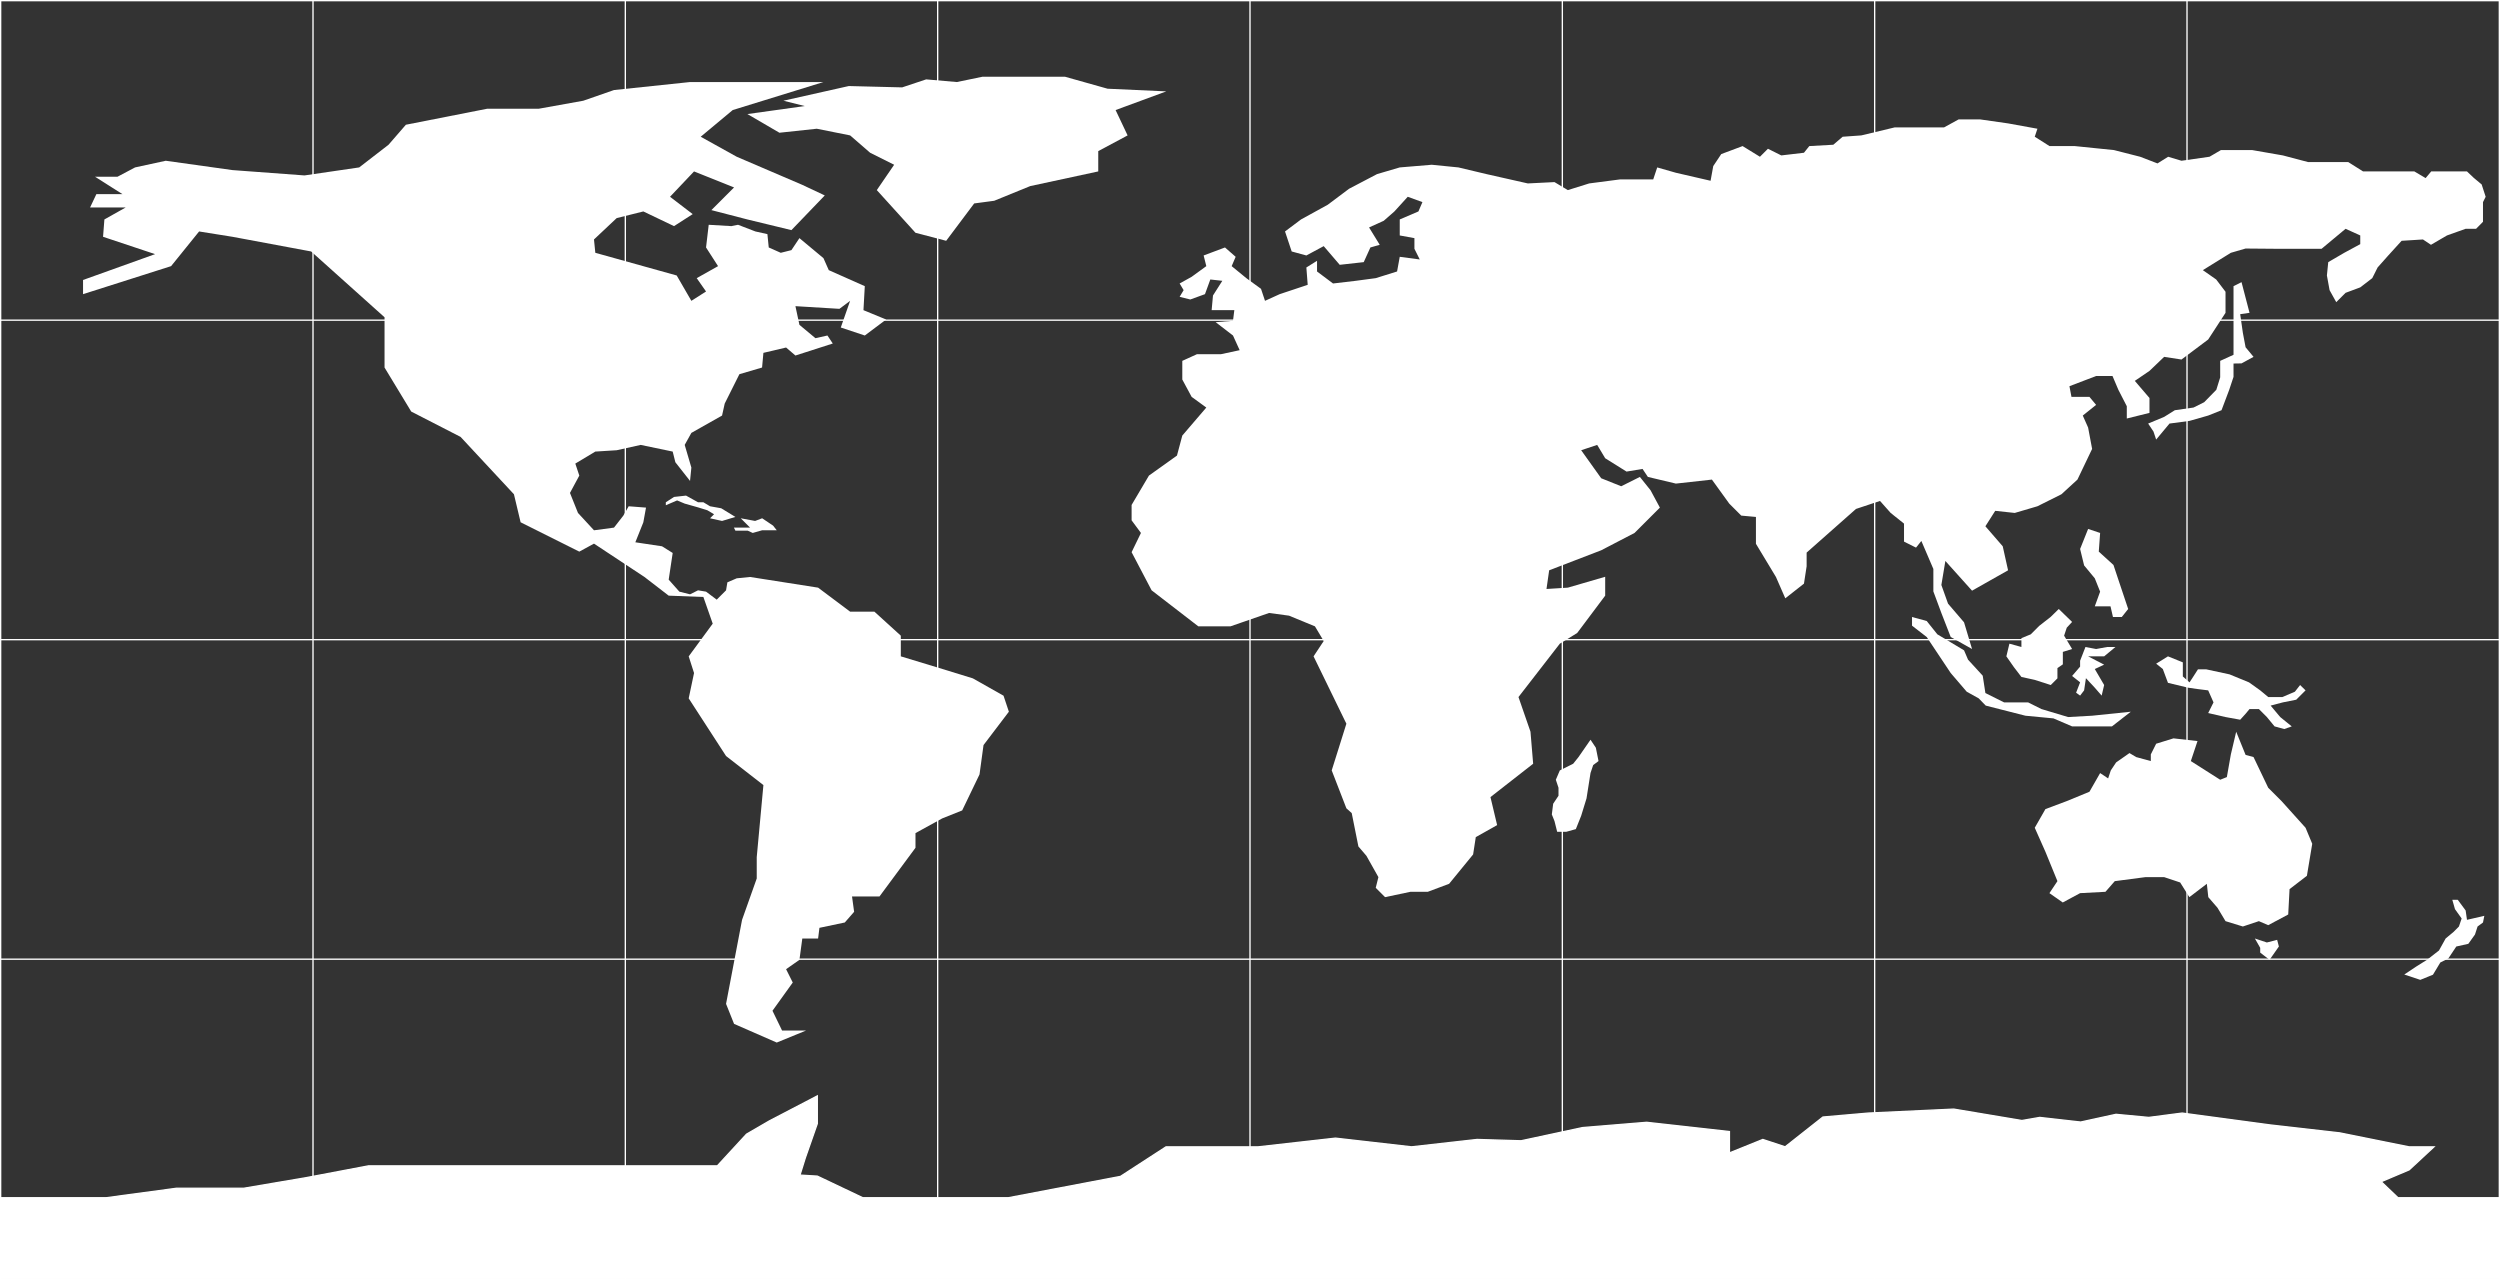 <svg xmlns="http://www.w3.org/2000/svg" viewBox="0 0 1874 959"><rect x="0" y="0" width="1874" height="959" fill="#333333" stroke="none"/><defs><style>.cls-1,.cls-2{fill:#fff;}.cls-2,.cls-3{stroke:#fff;stroke-miterlimit:10;}.cls-3{fill:none;}</style></defs><g id="Layer_2" data-name="Layer 2"><g id="Layer_2-2" data-name="Layer 2"><polygon class="cls-1" points="562.25 432.5 613.25 440.5 637.25 458.5 655.45 458.5 675.25 476.5 675.25 492 703.25 500.5 729.25 508.5 752.25 521.5 756.25 533.5 737.25 558.5 734.25 580.5 721.25 607.5 706.25 613.5 686.25 624.5 686.25 635.5 659.25 672 638.68 672 640.25 683.5 633.25 691.5 614.25 695.5 613.25 703.5 601.41 703.5 599.25 719.5 589.25 726.5 594.25 736.5 579.05 757.66 586.25 772.5 604.21 772.5 582.25 781.5 550.25 767.5 544.25 752.5 556.25 689.5 567.25 658.5 567.25 642.5 572.25 588.5 544.25 566.72 516.25 523.5 520.25 504.5 516.25 492 534.25 467.5 527.25 447.5 501.25 446.5 483.08 432.5 445.25 407.5 434.25 413.5 390.25 391.5 385.25 370.5 345.25 327.5 308.25 308.5 288.25 275.5 288.25 237.82 233.25 188.5 174.25 177.5 149.25 173.5 128.25 199.5 62.25 220.5 62.25 209.87 116.25 190.5 77.25 177.5 78.25 164.5 94.25 155.5 67.53 155.5 72.25 145.5 91.76 145.5 71.25 132.5 88.03 132.5 101.25 125.5 124.25 120.5 174.25 127.5 228.25 131.5 269.25 125.5 291.25 108.5 304.25 93.5 365.25 81.5 403.89 81.5 437.25 75.5 460.25 67.5 517.25 61.5 605.14 61.5 617.25 61.5 549.25 82.5 525.25 102.5 552.25 117.5 601.25 138.5 618.25 146.5 593.25 172.5 560.25 164.5 533.25 157.5 550.25 140.5 520.25 128.5 502.25 147.5 519.25 160.5 505.25 169.5 482.25 158.5 462.25 163.5 445.25 179.5 446.25 189.5 507.25 206.5 518.25 225.5 529.25 218.5 522.25 208.5 538.25 199.5 529.25 185.5 531.25 168.5 548.25 169.5 553.25 168.5 566.25 173.5 575.25 175.5 576.25 185.5 585.25 189.5 593.25 187.5 599.25 178.5 617.25 193.5 621.25 202.5 648.25 214.5 647.25 232.5 664.25 239.5 648.25 251.5 630.25 245.5 637.25 225.5 629.25 231.5 596.25 229.5 599.25 243.5 611.25 253.5 620.25 251.5 624.25 257.5 596.25 266.5 589.25 260.5 572.25 264.5 571.25 275.5 554.25 280.5 543.25 302.5 541.25 311.5 518.25 324.5 513.25 333.5 518.25 350.5 517.25 360.5 506.25 346.5 504.25 338.5 480.25 333.5 462.25 337.5 446.25 338.5 431.25 347.5 434.25 356.5 427.25 369.5 433.25 384.5 445.25 397.5 460.25 395.5 467.25 386.5 471.25 379.5 484.25 380.5 482.25 391.5 476.25 406.5 496.25 409.5 504.25 414.5 501.25 434.5 509.25 443.5 517.25 445.5 523.25 442.5 529.25 443.5 537.25 449.5 544.25 442.5 545.25 436.5 552.25 433.5 562.25 432.5"/><polygon class="cls-1" points="560.25 85.5 584.25 99.5 612.25 96.5 637.25 101.5 652.25 114.5 670.25 123.5 657.25 142.5 686.25 174.5 709.25 180.5 730.25 152.5 745.25 150.5 772.25 139.5 823.25 128.5 823.25 113.28 845.25 101.5 836.25 82.5 874.25 68.5 830.25 66.5 798.25 57.5 736.58 57.5 717.25 61.5 694.25 59.5 676.25 65.5 636.25 64.5 587.25 75.5 603.25 79.5 560.25 85.5"/><polygon class="cls-1" points="904.25 305.5 886.25 326.5 882.25 341.5 861.25 356.5 848.25 378.5 848.25 390.04 855.25 399.5 848.25 413.91 863.25 442.5 898.25 469.5 922.38 469.5 951.25 459.5 966.25 461.5 985.68 469.5 992.25 480.5 984.65 492 1009.25 542.5 998.25 577.5 1009.25 605.91 1013.25 609.5 1018.25 634.5 1024.25 641.5 1033.25 657.5 1031.25 665.5 1038.25 672.5 1057.25 668.5 1070.25 668.5 1086.25 662.5 1104.25 640.5 1106.25 627.5 1122.25 618.5 1117.25 597.5 1149.25 572.5 1147.25 548.5 1138.25 522.5 1169.25 482.5 1182.25 474.5 1203.25 446.5 1203.25 432.35 1175.25 440.5 1159.25 441.5 1161.25 427.5 1200.25 412.5 1225.25 399.5 1244.25 380.5 1237.25 367.5 1229.25 357.5 1215.25 364.5 1200.25 358.5 1185.25 337.5 1197.25 333.5 1203.25 343.5 1219.25 353.5 1231.25 351.5 1235.25 357.5 1256.25 362.5 1283.25 359.5 1296.25 377.5 1305.25 386.5 1316.25 387.5 1316.25 407.63 1331.25 432.5 1338.25 448.5 1352.25 437.5 1354.25 424.5 1354.25 414.22 1391.25 381.5 1409.25 375.5 1417.25 384.5 1427.25 392.5 1427.25 405.99 1436.25 410.5 1440.25 405.5 1449.25 426.5 1449.25 443.33 1455.25 459.5 1462.25 477.5 1478.25 486.5 1472.25 466.5 1460.25 452.5 1455.25 438.5 1458.25 420.5 1478.25 442.78 1505.25 427.5 1501.25 409.5 1488.25 394.5 1495.62 382.92 1510.25 384.5 1527.25 379.5 1545.25 370.5 1557.25 359.5 1568.25 336.5 1565.25 320.5 1561.25 311.5 1571.25 303.5 1566.25 297.5 1552.77 297.5 1551.25 289.5 1571.25 281.86 1583.53 281.86 1587.92 292.18 1594.25 304.5 1594.25 313.72 1611.25 309.5 1611.25 298.34 1600.25 285.5 1611.25 278.02 1622.25 267.5 1635.25 269.5 1655.25 254.5 1668.25 234.5 1668.25 218.7 1661.25 209.5 1651.25 202.5 1672.25 189.5 1683.29 186.3 1707.25 186.5 1723.25 186.5 1740.25 186.5 1758.25 171.5 1769.25 176.5 1769.25 183.01 1757.25 189.5 1745.25 196.5 1744.25 206.5 1746.25 217.5 1751.25 226.5 1758.25 219.5 1769.25 215.41 1778.25 208.5 1782.25 200.5 1790.25 191.5 1800.25 180.5 1816.25 179.5 1822.25 183.5 1834.25 176.5 1848.25 171.5 1856.08 171.5 1861.25 166.25 1861.25 159.5 1861.25 151.5 1863.25 147.5 1860.25 138.25 1854.25 133.25 1849.25 128.5 1822.44 128.5 1818.25 133.5 1809.8 128.5 1780.7 128.5 1771.36 128.5 1760.25 121.5 1730.17 121.5 1711.25 116.5 1688.25 112.5 1664.81 112.5 1656.25 117.5 1635.25 120.5 1625.25 117.5 1617.25 122.5 1604.25 117.5 1584.63 112.5 1555.25 109.5 1536.3 109.5 1525.25 102.5 1527.25 96.5 1505.25 92.5 1484.25 89.5 1468.19 89.5 1457.25 95.5 1420.25 95.5 1395.25 101.5 1381.25 102.5 1374.25 108.5 1356.25 109.5 1352.25 114.5 1335.25 116.5 1325.25 111.5 1319.25 117.5 1306.25 109.5 1290.25 115.5 1284.25 124.5 1282.25 135.5 1256.25 129.5 1242.25 125.5 1239.25 134.5 1214.25 134.5 1191.25 137.5 1175.25 142.5 1165.25 136.5 1145.25 137.5 1114.25 130.5 1093.25 125.5 1073.25 123.5 1049.25 125.5 1032.25 130.5 1011.25 141.5 995.25 153.5 975.25 164.5 963.25 173.5 968.25 188.5 979.25 191.5 992.25 184.5 1004.25 198.5 1022.25 196.5 1027.25 185.5 1034.25 183.5 1026.25 170.5 1037.25 165.5 1045.25 158.5 1055.25 147.5 1066.25 151.5 1063.25 158.5 1049.25 164.5 1049.25 176.5 1060.25 178.5 1060.25 186.5 1064.25 194.5 1049.25 192.5 1047.25 203.5 1031.25 208.5 1016.25 210.5 999.25 212.5 987.25 203.5 987.25 195.5 979.25 200.5 980.25 213.5 959.25 220.5 948.25 225.5 945.25 216.5 934.25 208.5 923.25 199.5 926.25 192.5 918.25 185.5 902.25 191.5 904.25 199.5 893.25 207.5 884.25 212.5 887.25 217.5 884.25 222.5 892.25 224.5 903.25 220.5 907.25 209.5 916.25 210.5 909.25 221.5 908.25 232.5 925.25 232.5 924.25 240.5 911.25 241.5 924.25 251.5 929.25 262.5 915.25 265.5 897.25 265.5 886.25 270.5 886.25 284.5 893.25 297.5 904.25 305.5"/><polygon class="cls-1" points="1574.25 579.5 1566.25 593.5 1549.25 600.5 1533.25 606.5 1525.25 620.5 1533.25 638.5 1542.25 660.5 1536.25 669.5 1546.25 676.5 1559.25 669.5 1578.25 668.5 1585.25 660.5 1608.25 657.5 1622.25 657.5 1634.25 661.5 1641.14 672.5 1654.25 662.5 1655.34 672.5 1662.25 680.5 1668.25 690.5 1681.25 694.5 1693.25 690.5 1700.25 693.5 1715.25 685.5 1716.25 666.5 1729.25 656.5 1733.25 632.5 1728.25 620.5 1710.25 600.5 1700.25 590.5 1689.25 567.5 1683.29 565.86 1676.25 548.5 1672.25 565.5 1669.25 582.5 1664.25 584.5 1642.25 570.5 1647.25 555.5 1629.25 553.47 1616.25 557.5 1612.25 565.5 1612.25 570.5 1601.25 567.5 1596.25 564.5 1586.25 571.5 1582.25 577.5 1580.25 583.5 1574.25 579.5"/><polygon class="cls-1" points="1452.25 475.5 1444.25 465.5 1433.25 462.5 1433.25 469 1444.25 477.5 1450.25 486.5 1462.25 504.5 1474.25 518.5 1483.25 523.5 1488.5 528.92 1518.25 536.5 1539.25 538.5 1553.25 544.5 1583.13 544.5 1597.25 533.5 1568.25 536.5 1550.25 537.5 1530.25 531.5 1520.25 526.5 1502.25 526.5 1488.25 519.5 1486.25 506.5 1475.25 494.5 1472.25 487.5 1452.25 475.5"/><polygon class="cls-1" points="1515.25 484.98 1506.25 482.5 1503.97 492 1509.61 500.07 1515.25 507.44 1525.25 509.64 1537.25 513.5 1542.25 508.5 1542.25 500.81 1546.31 498 1546.31 488.66 1553.25 486.5 1547.25 476.5 1549.25 470.5 1553.25 466.2 1543.25 456.5 1537.11 462.5 1528.61 469.14 1522.25 475.5 1515.25 478.35 1515.25 484.98"/><polygon class="cls-1" points="1565.25 396.5 1559.25 411.5 1562.25 423.85 1570.25 433.5 1574.25 443.5 1570.25 454.5 1582.03 454.5 1583.87 462.5 1590.49 462.5 1595.28 456.5 1588.25 435.5 1584.25 423.5 1573.25 413.5 1574.25 399.5 1565.25 396.5"/><polygon class="cls-1" points="1625.11 492 1636.25 496.5 1636.25 507.07 1641.25 511.5 1643.25 508.5 1647.57 501.75 1653.83 501.75 1671.25 505.5 1685.86 511.5 1694.25 517.5 1700.25 522.5 1710.9 522.5 1720.25 518.5 1724.15 513.5 1728.25 517.5 1721.25 524.5 1711.25 526.5 1702.06 528.92 1709.25 537.5 1717.89 544.5 1712.25 546.5 1705.01 544.5 1699.25 537.5 1693.25 531.5 1686.25 531.5 1683.29 535.05 1679.25 539.5 1668.25 537.5 1655.25 534.5 1659.25 526.5 1655.25 517.5 1647.25 516.5 1640.25 515.5 1625.11 511.86 1621.25 501.5 1616.25 497.5 1625.11 492"/><polygon class="cls-1" points="1559.25 495.29 1559.25 499.7 1553.25 506.7 1559.25 511.49 1556.25 519.25 1559.25 521.43 1562.25 517.5 1563.62 508.36 1570.25 515.5 1575.4 521.43 1577.27 513.5 1570.25 501.5 1577.27 498.23 1565.26 492 1577.27 492 1585.71 485 1579.45 485 1571.25 486.5 1563.25 485 1559.25 495.29"/><polygon class="cls-1" points="1192.25 554.5 1183.25 567.5 1179.25 572.5 1169.25 577.5 1166.25 584.5 1168.25 590.5 1168.25 596.5 1164.25 602.5 1163.25 610.5 1165.25 615.5 1167.25 623.5 1174.14 623.5 1181.25 621.5 1185.25 611.5 1189.25 598.5 1192.25 579.44 1194.25 573.5 1198.25 570.5 1196.25 560.5 1192.25 554.5"/><polygon class="cls-1" points="1680.25 211.5 1674.25 214.5 1674.25 224.45 1674.25 235.73 1674.25 250.64 1674.25 265.95 1664.25 270.5 1664.25 282.88 1661.36 292.18 1652.25 301.5 1644.25 305.5 1630.25 307.5 1622.25 312.5 1610.25 317.5 1614.25 323.5 1616.25 329.5 1626.25 317.5 1641.25 315.5 1655.25 311.5 1665.25 307.5 1671.03 292.18 1674.25 282.5 1674.25 272.5 1680.25 272.4 1689.25 267.5 1683.29 260.31 1681.25 249.5 1679.25 235.5 1686.25 234.5 1680.25 211.5"/><polygon class="cls-1" points="523.25 376.5 514.25 371.5 505.25 372.5 499.1 376.5 499.1 378.74 507.56 375.12 513.25 377.5 523.25 380.33 530.25 382.5 535.25 385.5 532.25 388.5 541.25 390.5 551.25 387.5 540.62 381 532.25 379.5 527.25 376.5 523.25 376.5"/><polygon class="cls-1" points="566.02 390.5 555.25 388.5 559.25 392.5 562.25 395.5 555.25 395.5 550.14 395.5 551.25 397.78 560.46 397.78 564.25 399.5 571.25 397.5 582.25 397.5 579.5 394 571.31 388.5 566.02 390.5"/><polygon class="cls-2" points="1 897.83 79.51 897.83 132.14 890.74 182.64 890.74 229.24 882.83 276.29 873.92 358.43 873.92 408.44 873.92 498.38 873.92 537.73 873.92 559.6 850.18 576.62 840.29 612.65 821.5 612.65 842.25 603.64 867.99 599.64 880.85 612.65 881.62 646.72 897.83 713.52 897.83 755.81 897.83 839.9 881.84 874.07 859.67 943.21 859.67 1001.07 853.15 1058.06 859.67 1107.18 854.14 1140.22 855.13 1186.27 845.24 1234.32 841.28 1296.38 848.21 1296.38 864.25 1321.41 854.14 1338.15 859.67 1366.46 837.33 1400.49 834.36 1464.56 831.39 1515.62 839.94 1528.99 837.62 1559.66 841.09 1586.15 835.3 1610.72 837.62 1635.75 834.36 1701.82 843.26 1753.87 849.2 1805.74 859.67 1824.49 859.67 1805.93 876.89 1784.91 885.79 1797.54 897.83 1873 897.83 1873 958 1 958 1 897.83"/><polygon class="cls-1" points="1838.25 674.5 1840.25 681.5 1845.25 688.5 1843.22 694.5 1839.25 698.5 1833.25 703.5 1828.25 712.5 1819.25 719.5 1811.25 724.5 1802.25 730.5 1814.25 734.5 1823.75 730.65 1829.25 721.5 1835.25 718.5 1841.25 709.5 1850.25 707.5 1855.25 700.5 1857.19 694.5 1861.25 691.5 1862.25 686.5 1849.25 689.5 1848.25 682.5 1842.34 674.5 1838.25 674.5"/><polygon class="cls-1" points="1690.25 703.5 1694.25 710.5 1694.25 714.06 1701.25 719.5 1708.25 709.5 1706.95 704.5 1699.25 706.49 1690.25 703.5"/><rect class="cls-3" x="0.5" y="0.5" width="1873" height="958"/><line class="cls-3" x1="0.5" y1="719" x2="1873.5" y2="719"/><line class="cls-3" x1="0.5" y1="479.5" x2="1873.5" y2="479.5"/><line class="cls-3" x1="0.5" y1="240" x2="1873.5" y2="240"/><line class="cls-3" x1="1639.38" y1="0.5" x2="1639.38" y2="958.5"/><line class="cls-3" x1="1405.25" y1="0.5" x2="1405.25" y2="958.5"/><line class="cls-3" x1="1171.13" y1="0.5" x2="1171.13" y2="958.5"/><line class="cls-3" x1="937" y1="0.5" x2="937" y2="958.5"/><line class="cls-3" x1="702.88" y1="0.5" x2="702.88" y2="958.5"/><line class="cls-3" x1="468.75" y1="0.5" x2="468.75" y2="958.5"/><line class="cls-3" x1="234.63" y1="0.5" x2="234.63" y2="958.5"/></g></g></svg>